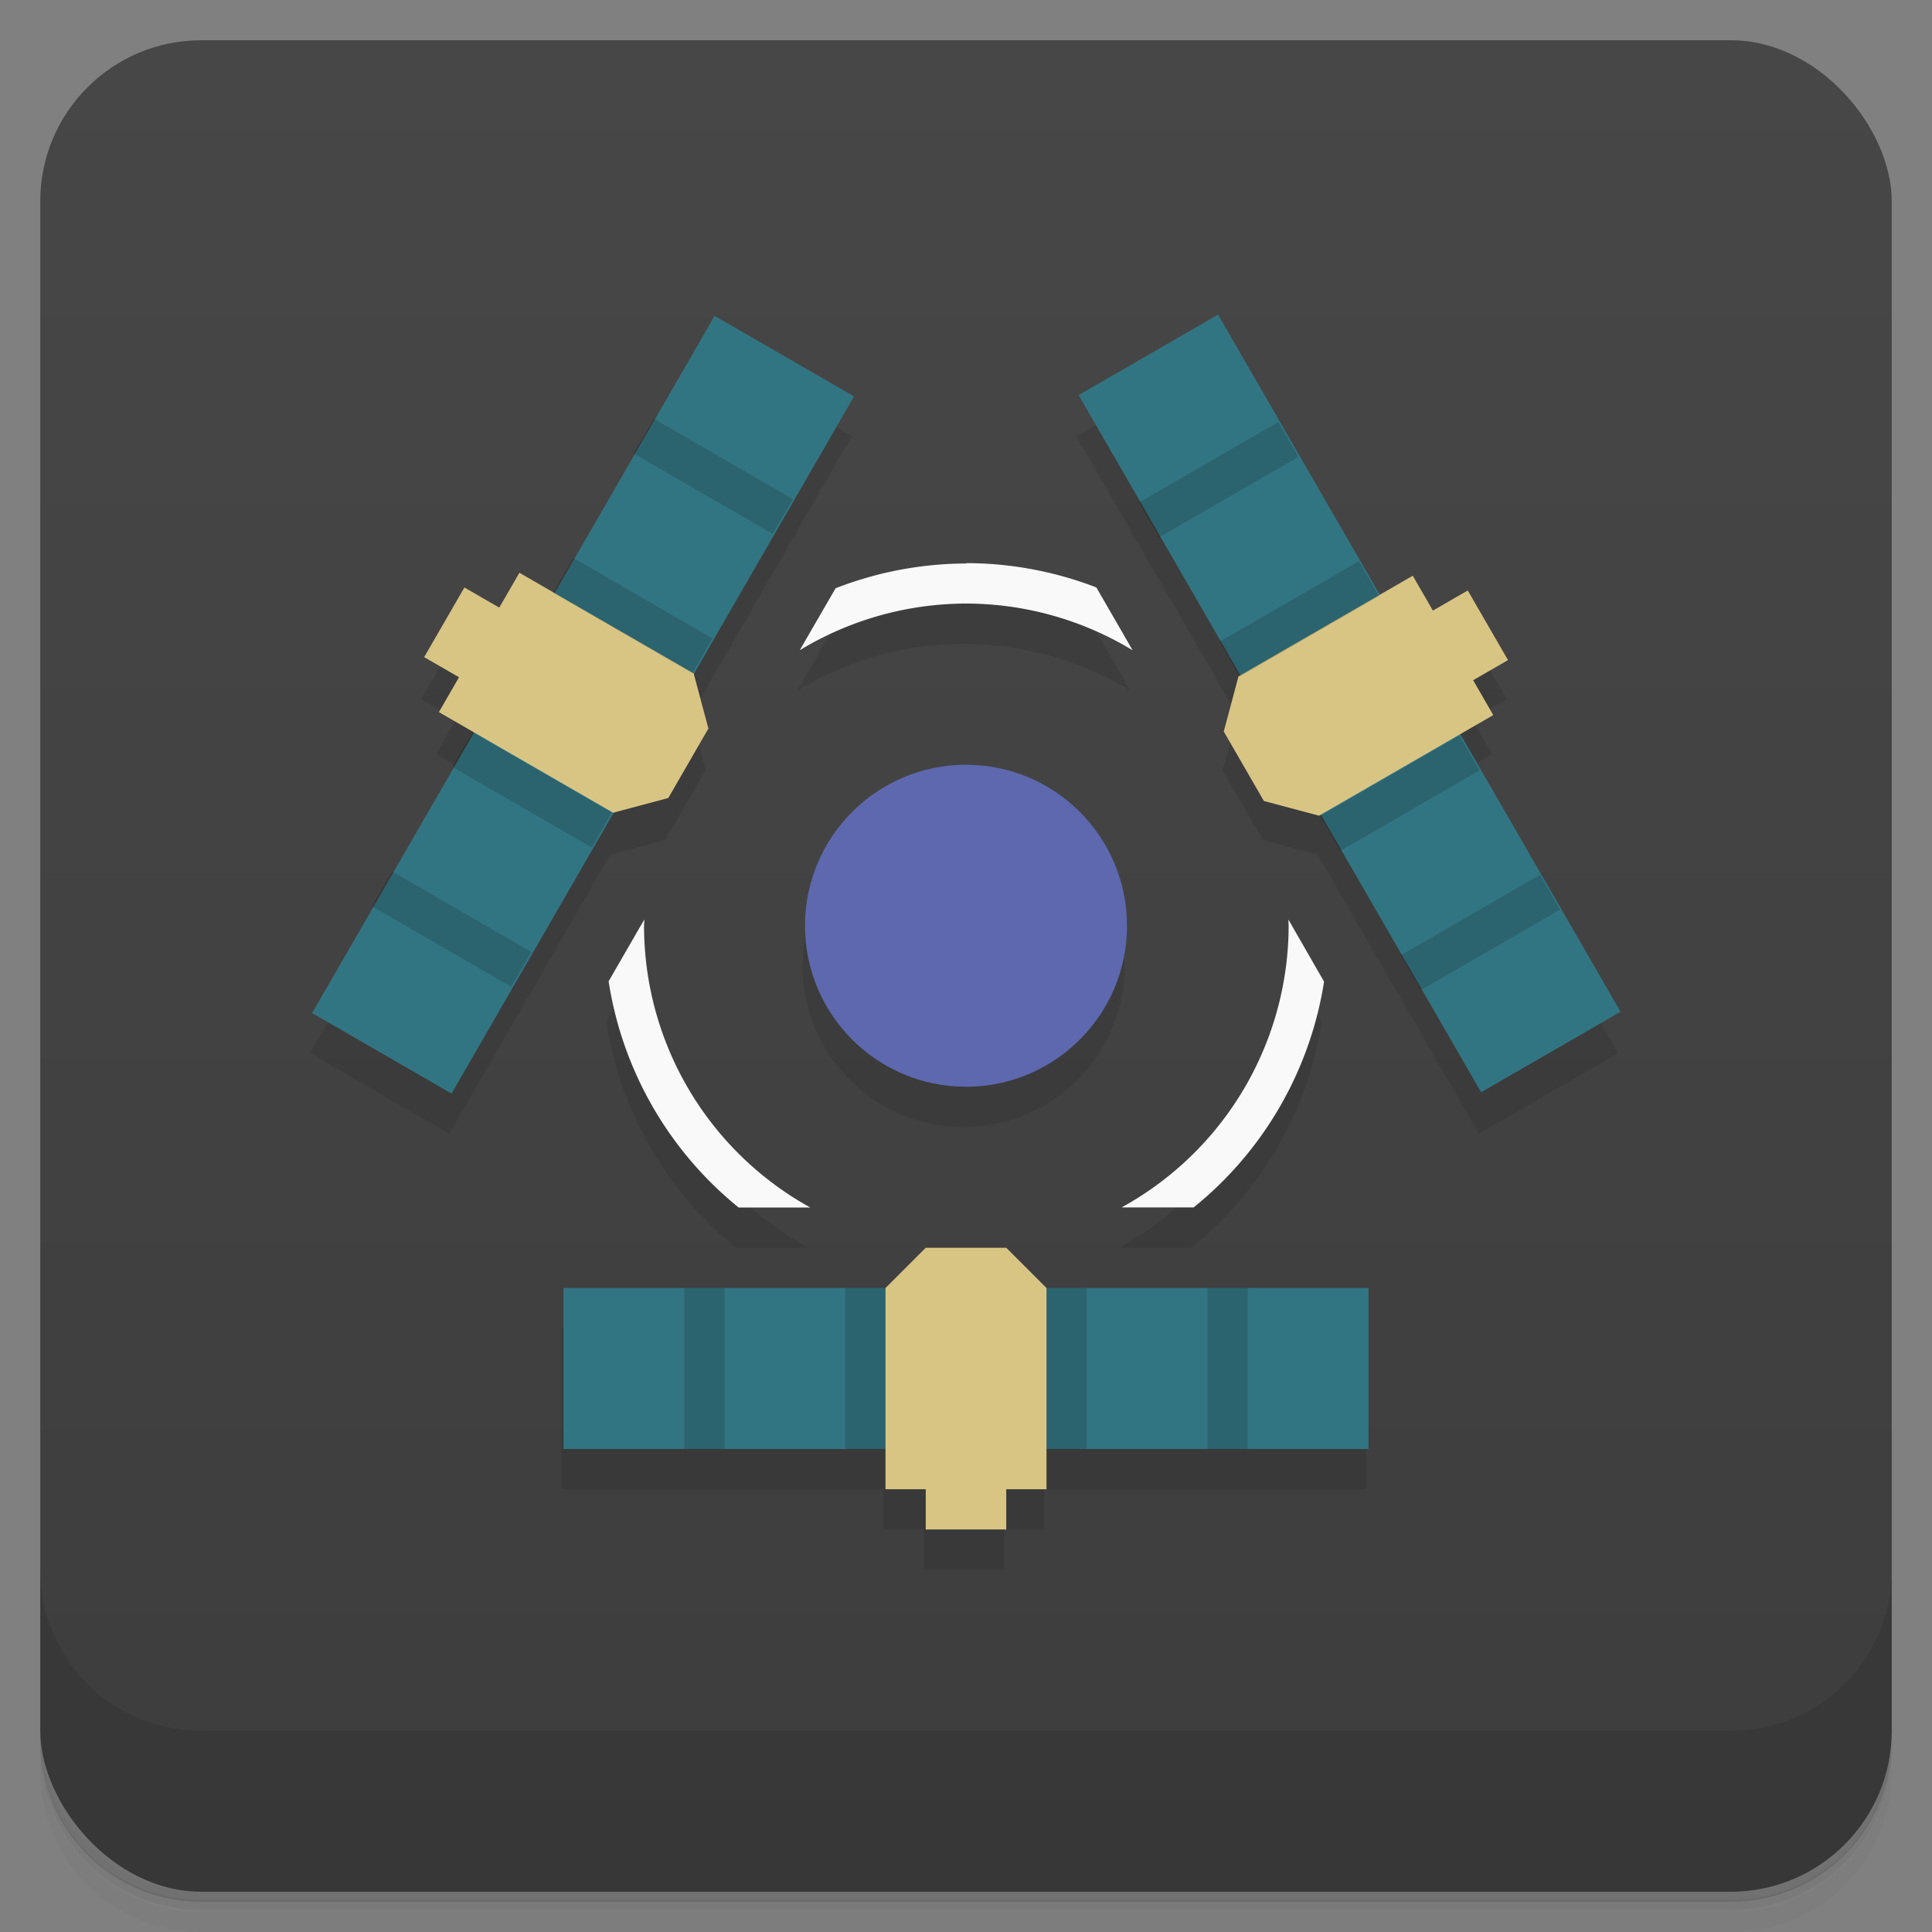 <svg version="1.1" viewBox="0 0 48 48" xmlns="http://www.w3.org/2000/svg">
 <rect x="0" y="0" width="48" height="48" fill="#808080" stroke="none"/>
 <defs>
  <linearGradient id="bg" x2="0" y1="1" y2="47" gradientUnits="userSpaceOnUse">
   <stop style="stop-color:#474747" offset="0"/>
   <stop style="stop-color:#3d3d3d" offset="1"/>
  </linearGradient>
 </defs>
 <path d="m1 43v0.25c0 2.22 1.78 4 4 4h38c2.22 0 4-1.78 4-4v-0.25c0 2.22-1.78 4-4 4h-38c-2.22 0-4-1.78-4-4zm0 0.5v0.5c0 2.22 1.78 4 4 4h38c2.22 0 4-1.78 4-4v-0.5c0 2.22-1.78 4-4 4h-38c-2.22 0-4-1.78-4-4z" style="opacity:.02"/>
 <path d="m1 43.2v0.25c0 2.22 1.78 4 4 4h38c2.22 0 4-1.78 4-4v-0.25c0 2.22-1.78 4-4 4h-38c-2.22 0-4-1.78-4-4z" style="opacity:.05"/>
 <path d="m1 43v0.25c0 2.22 1.78 4 4 4h38c2.22 0 4-1.78 4-4v-0.25c0 2.22-1.78 4-4 4h-38c-2.22 0-4-1.78-4-4z" style="opacity:.1"/>
 <rect x="1" y="1" width="46" height="46" rx="4" style="fill:url(#bg)"/>
 <path d="m1 39v4c0 2.22 1.78 4 4 4h38c2.22 0 4-1.78 4-4v-4c0 2.22-1.78 4-4 4h-38c-2.22 0-4-1.78-4-4z" style="opacity:.1"/>
 <path d="m17.7 8.84-4 6.93-2.23-0.133-1 1.73 0.865 0.5-0.5 0.867 0.867 0.5-4 6.93 3.46 2 4-6.93 1.37-0.367 1-1.73-0.367-1.37 4-6.93zm12.5 0-3.46 2 4 6.93-0.367 1.37 1 1.73 1.37 0.367 4 6.93 3.46-2-4-6.93 0.867-0.5-0.5-0.867 0.865-0.5-1-1.73-2.23 0.133zm-6.26 6.16c-1.11 0.003-2.21 0.212-3.24 0.615l-0.891 1.54c1.25-0.756 2.68-1.16 4.13-1.16 1.46 0.004 2.89 0.406 4.14 1.16l-0.9-1.56c-1.03-0.398-2.13-0.603-3.24-0.604zm0 5c-2.21 0-4 1.79-4 4s1.79 4 4 4 4-1.79 4-4-1.79-4-4-4zm-7.99 3.84-0.889 1.54c0.342 2.21 1.49 4.21 3.23 5.62h1.78c-2.55-1.41-4.13-4.09-4.13-7 0.002-0.053 0.005-0.105 0.008-0.158zm16 0.006c0.002 0.051 0.004 0.102 0.006 0.152-0.004 2.91-1.59 5.6-4.15 7h1.79c1.74-1.4 2.9-3.4 3.24-5.61zm-18 9.15v4h8v1h1v1h2v-1h1v-1h8v-4z" style="opacity:.1"/>
 <circle cx="24" cy="23" r="4" style="fill:#5d68ae"/>
 <rect x="14" y="32" width="20" height="4" style="fill:#327582"/>
 <path d="m23 31-1 1v5h1v1h2v-1h1v-5l-1-1z" style="fill:#d8c584"/>
 <path d="m17 32v4h1v-4zm4 0v4h1v-4zm5 0v4h1v-4zm4 0v4h1v-4z" style="opacity:.15"/>
 <rect transform="rotate(120)" x="-2.08" y="-23.3" width="20" height="4" style="fill:#327582"/>
 <path d="m17.6 18.1-0.366-1.37-4.33-2.5-0.5 0.866-0.866-0.5-1 1.73 0.866 0.5-0.5 0.866 4.33 2.5 1.37-0.366z" style="fill:#d8c584"/>
 <path d="m19.7 12.4-3.46-2-0.5 0.866 3.46 2zm-2 3.46-3.46-2-0.5 0.866 3.46 2zm-2.5 4.33-3.46-2-0.5 0.866 3.46 2zm-2 3.46-3.46-2-0.5 0.866 3.46 2z" style="opacity:.15"/>
 <rect transform="rotate(240)" x="-41.9" y="18.3" width="20" height="4" style="fill:#327582"/>
 <path d="m31.4 19.9 1.37 0.366 4.33-2.5-0.5-0.866 0.866-0.5-1-1.73-0.866 0.5-0.5-0.866-4.33 2.5-0.366 1.37z" style="fill:#d8c584"/>
 <path d="m35.3 24.6 3.46-2-0.5-0.866-3.46 2zm-2-3.46 3.46-2-0.5-0.866-3.46 2zm-2.5-4.33 3.46-2-0.5-0.866-3.46 2zm-2-3.46 3.46-2-0.5-0.866-3.46 2z" style="opacity:.15"/>
 <path d="m24 14a9 9 0 0 0-3.24 0.615l-0.891 1.54a8 8 0 0 1 4.13-1.16 8 8 0 0 1 4.14 1.16l-0.9-1.56a9 9 0 0 0-3.24-0.604zm-7.99 8.84-0.889 1.54a9 9 0 0 0 3.23 5.62h1.78a8 8 0 0 1-4.13-7 8 8 0 0 1 0.008-0.158zm16 0.006a8 8 0 0 1 0.006 0.152 8 8 0 0 1-4.15 7h1.79a9 9 0 0 0 3.24-5.61z" style="fill:#f9f9f9"/>
</svg>
